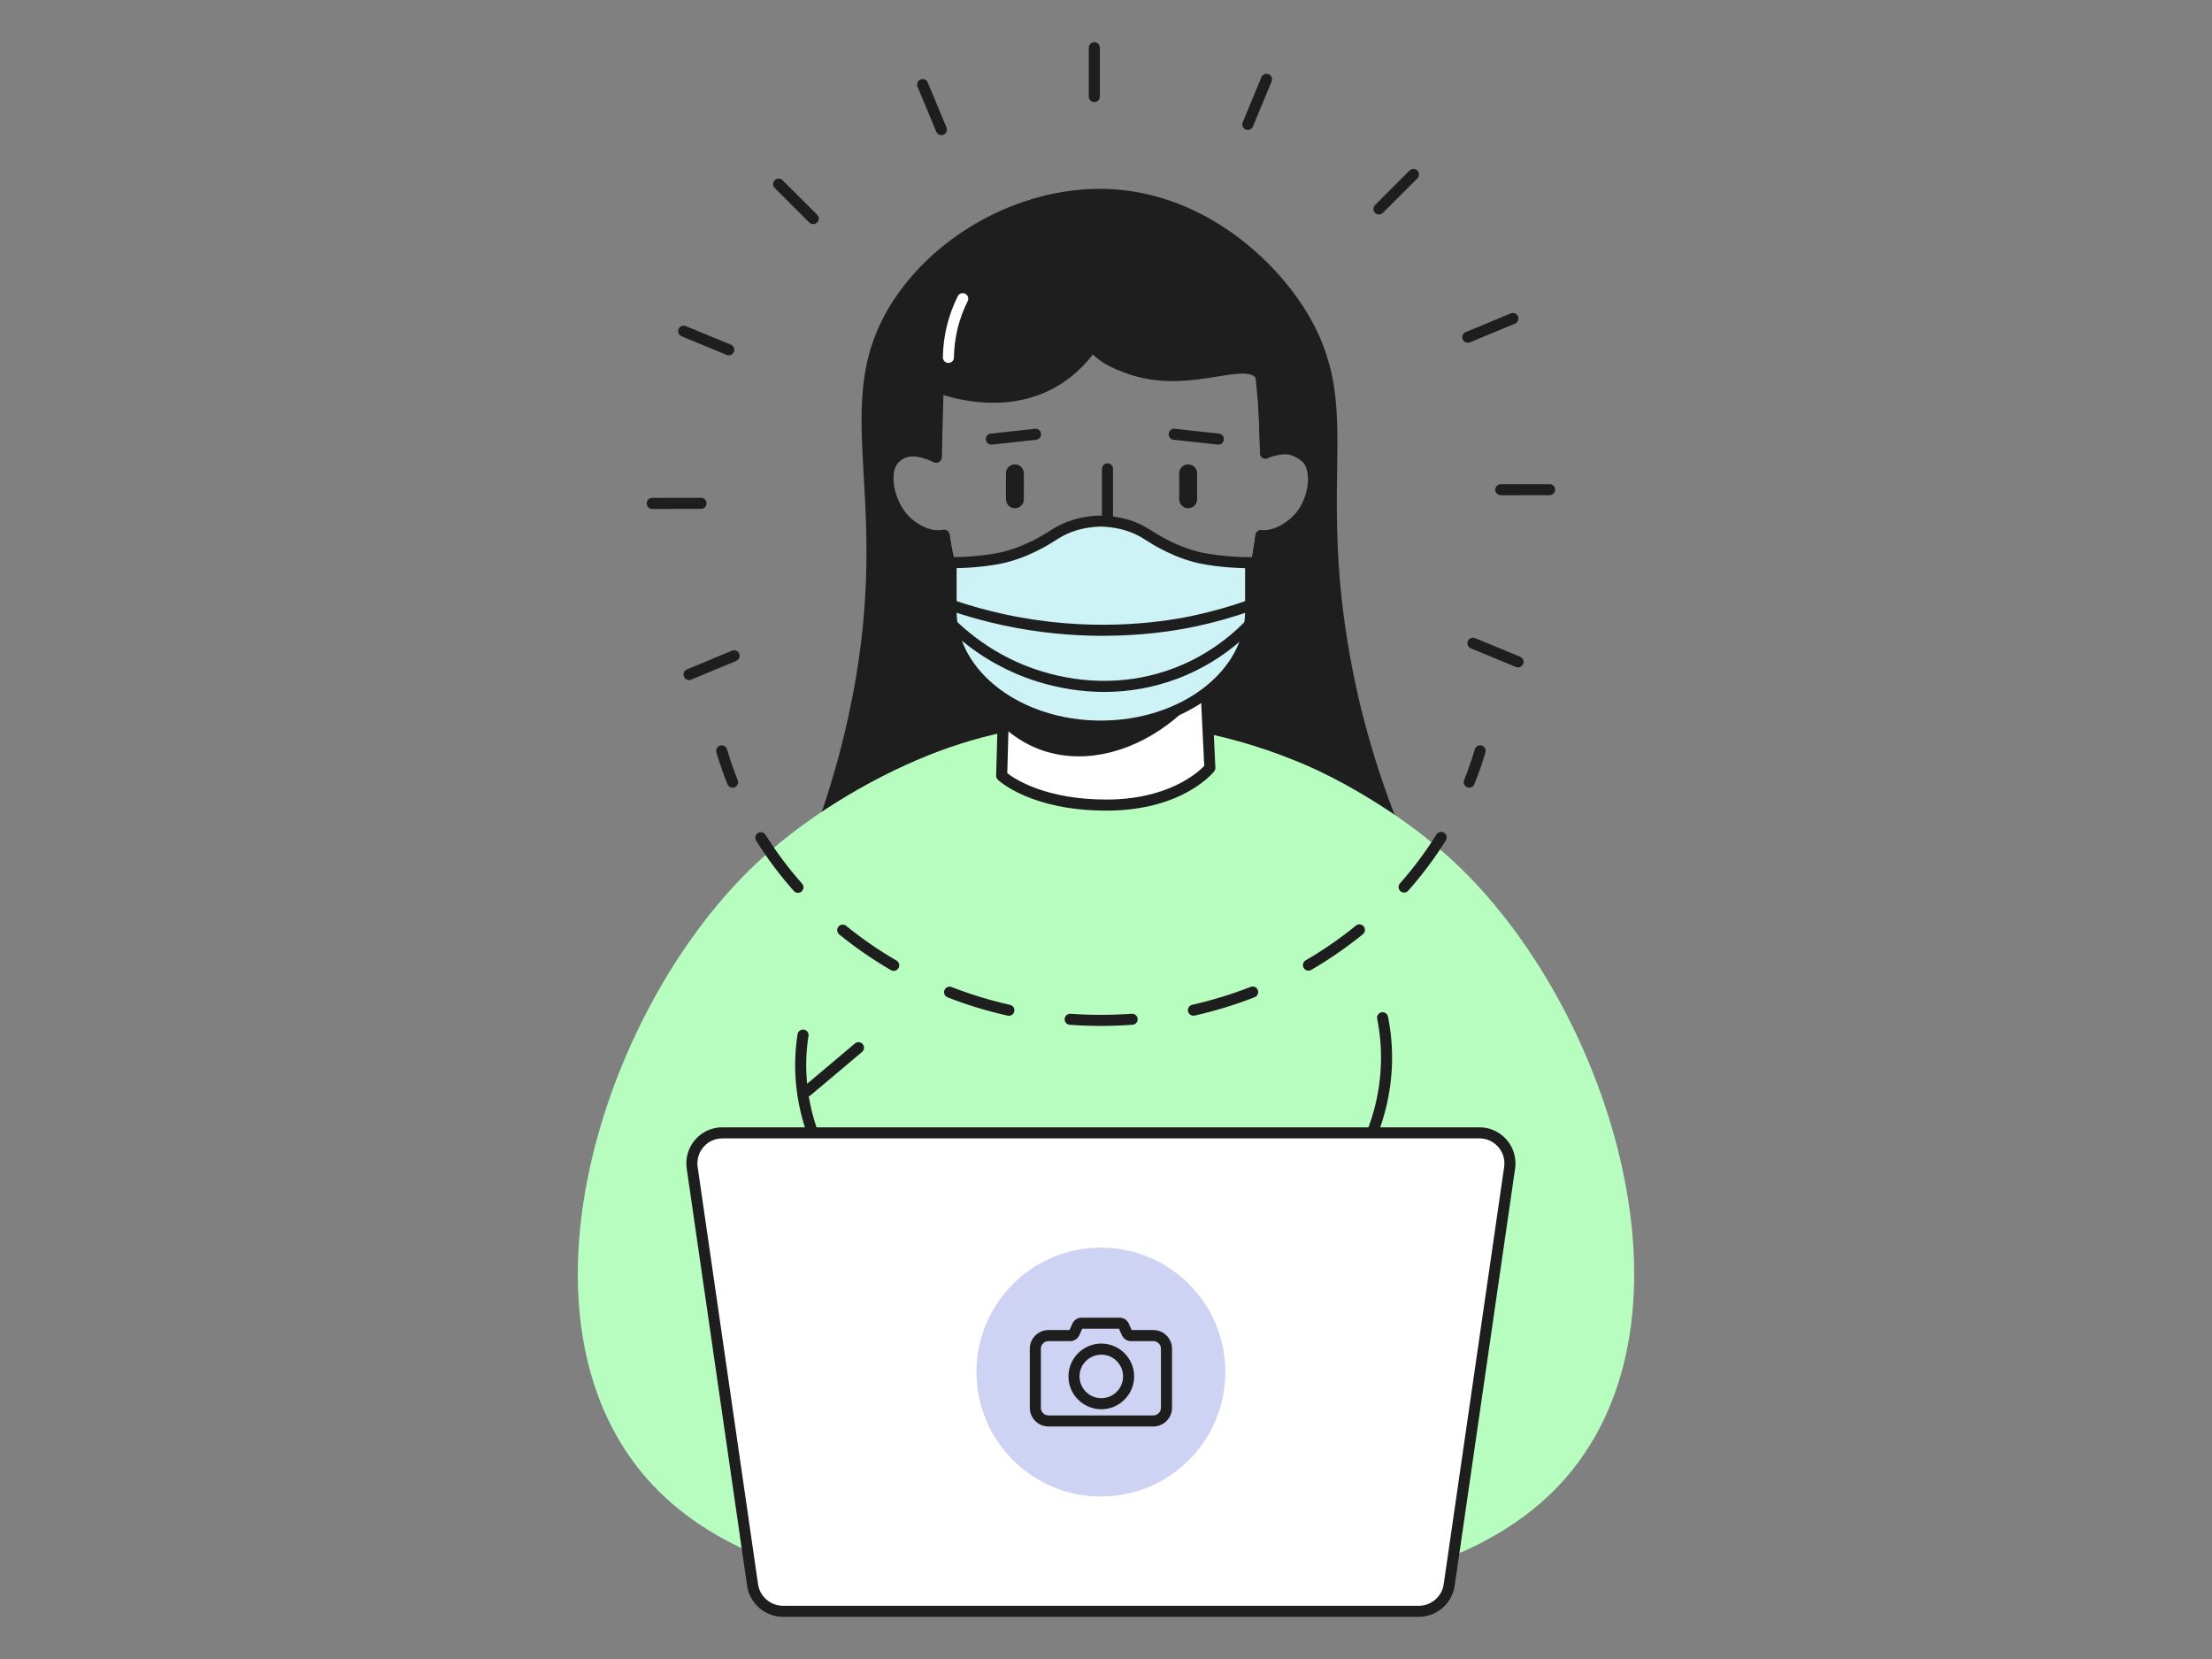 <?xml version="1.0" encoding="UTF-8"?><svg id="c" xmlns="http://www.w3.org/2000/svg" width="300" height="225" viewBox="0 0 300 225"><rect x="0" y="0" width="300" height="225" fill="#808080" stroke="none"/><path d="M181.697,85.07c-3.129-21.779,1.98-30.494-5.045-42.218-4.91-8.194-14.496-15.772-25.866-16.445-11.508-.68-23.471,5.795-29.363,15.338-8.58,13.898.924,25.865-5.665,55.76-1.303,5.911-2.823,10.656-3.894,13.719,7.272-3.805,16.424-7.611,23.696-11.416l.652-7.621c-2.896-3.09-4.531-6.754-5.839-10.207-1.362-3.595-2.014-6.839-2.335-9.366-8.106,1.395-11.548-15.374-1.065-10.618-.032-1.51-.036-3.076-.006-4.695.031-1.659.097-3.262.189-4.805.518.213,9.915,3.903,17.37-1.783,1.347-1.028,2.592-2.337,3.646-3.799,1.257,1.592,3.066,2.329,4.569,2.908,8.424,3.245,16.067-1.935,18.255,1.085.225.311.375,1.962.47,5.259.066,2.288.133,4.142.178,5.319l.004-.063c10.003-3.678,7.395,11.765-.625,11.245l.002-.03c-.782,5.941-2.47,14.111-7.515,19.55l.569,7.621c7.544,4.558,17.909,9.115,25.453,13.673-2.554-6.147-6.044-15.956-7.833-28.411Z" fill="#1e1e1e" stroke-width="0"/><path d="M189.53,114.231c-.134,0-.268-.035-.388-.108-3.748-2.265-8.288-4.574-12.678-6.809-4.415-2.247-8.979-4.571-12.775-6.864-.208-.125-.342-.344-.36-.586l-.569-7.621c-.016-.208.056-.413.198-.565,3.767-4.061,6.161-10.321,7.321-19.138.052-.399.416-.689.811-.649.06.006.119.019.174.037,2.212.057,4.2-1.305,5.348-3.688,1.051-2.181,1.037-4.619-.034-5.8-1.106-1.22-3.042-.889-4.526-.367-.119.083-.269.148-.414.131-.401-.003-.73-.29-.745-.69-.045-1.177-.112-3.034-.178-5.325-.113-3.916-.291-4.731-.363-4.899-.702-.959-2.725-.631-5.285-.218-3.32.538-7.868,1.273-12.596-.548-1.183-.456-2.885-1.112-4.247-2.435-.981,1.238-2.09,2.342-3.244,3.222-6.524,4.979-14.397,3.111-17.132,2.229-.065,1.259-.109,2.524-.132,3.776-.029,1.553-.027,3.122.006,4.665.005.257-.122.5-.337.642-.215.142-.488.163-.723.057-2.202-.998-3.89-1.042-4.752-.116-1.068,1.145-.952,3.714.27,5.976.501.928,2.393,3.913,5.73,3.336.204-.033.409.015.573.137.165.121.273.305.298.508.4,3.143,1.171,6.236,2.292,9.195,1.286,3.394,2.865,6.95,5.686,9.96.145.155.218.364.2.576l-.652,7.621c-.021.256-.172.482-.399.601-3.652,1.912-7.836,3.851-11.882,5.726-4.029,1.866-8.195,3.797-11.815,5.69-.272.143-.605.104-.838-.097s-.319-.524-.218-.815c1.553-4.438,2.854-9.024,3.87-13.632,3.171-14.391,2.585-24.65,2.114-32.895-.502-8.792-.9-15.736,3.645-23.098,6.125-9.923,18.478-16.382,30.045-15.694,12.545.743,22.097,9.519,26.465,16.809,4.261,7.112,4.173,13.083,4.052,21.347-.08,5.481-.18,12.301,1.091,21.15h0c1.384,9.635,4.003,19.132,7.783,28.23.124.3.043.645-.203.856-.14.12-.314.182-.489.182ZM164.797,99.364c3.683,2.201,8.086,4.442,12.348,6.612,3.695,1.881,7.496,3.814,10.862,5.74-3.384-8.586-5.754-17.505-7.052-26.541h0c-1.289-8.967-1.188-15.852-1.106-21.385.117-8.017.202-13.809-3.84-20.554-4.18-6.977-13.305-15.374-25.267-16.082-11.034-.677-22.832,5.51-28.68,14.983-4.296,6.96-3.931,13.363-3.424,22.225.477,8.336,1.069,18.711-2.147,33.303-.894,4.059-2.008,8.101-3.318,12.042,3.232-1.633,6.777-3.275,10.222-4.872,3.896-1.805,7.919-3.669,11.453-5.503l.588-6.881c-2.856-3.144-4.459-6.759-5.765-10.207-1.076-2.839-1.842-5.798-2.279-8.807-2.612.113-5.021-1.391-6.532-4.188-1.32-2.442-1.76-5.876-.047-7.712.848-.906,2.452-1.691,5.39-.662-.014-1.193-.009-2.397.013-3.589.03-1.605.094-3.232.19-4.837.014-.242.145-.462.35-.591s.461-.15.685-.058c.382.158,9.438,3.8,16.629-1.685,1.262-.963,2.469-2.223,3.492-3.642.138-.19.357-.307.592-.311.264-.002.46.101.606.285,1.085,1.374,2.629,2.049,4.25,2.673,4.351,1.678,8.491,1.007,11.818.468,3.071-.497,5.495-.889,6.775.878.256.352.478,1.023.612,5.677.049,1.691.098,3.144.139,4.263,2.887-.795,4.486.087,5.336,1.024,1.512,1.666,1.622,4.664.274,7.46-1.339,2.777-3.657,4.431-6.291,4.532-1.213,8.607-3.636,14.842-7.393,19.029l.517,6.911Z" fill="#1e1e1e" stroke-width="0"/><path d="M213.427,163.598c0-36.269-28.709-65.671-64.124-65.671s-64.124,29.402-64.124,65.671c0,19.269,8.104,36.6,21.011,48.613h86.225c12.908-12.013,21.011-29.344,21.011-48.613Z" fill="#b7fdc0" stroke-width="0"/><path d="M106.19,212.211c-11.089-3.731-16.773-9.448-19.639-13.099-17.6-22.419-4.296-62.897,16.042-82.03,8.342-7.848,18.117-12.339,19.342-12.891,11.224-5.061,21.328-6.098,27.368-6.264" fill="#b7fdc0" stroke-width="0"/><path d="M193.81,212.211c11.089-3.731,16.773-9.448,19.639-13.099,17.6-22.419,4.296-62.897-16.042-82.03-8.342-7.848-18.117-12.339-19.342-12.891-11.224-5.061-21.328-6.098-27.368-6.264" fill="#b7fdc0" stroke-width="0"/><path d="M134.454,60.301c-.378,0-.703-.284-.745-.669-.045-.411.252-.781.664-.826l5.987-.653c.415-.051.782.252.827.664.045.411-.252.781-.664.826l-5.987.653c-.028.004-.055.005-.083.005Z" fill="#1e1e1e" stroke-width="0"/><path d="M165.238,60.301c-.027,0-.055-.001-.083-.005l-5.987-.653c-.412-.045-.709-.415-.664-.826.045-.412.412-.727.827-.664l5.987.653c.412.045.709.415.664.826-.042.385-.367.669-.745.669Z" fill="#1e1e1e" stroke-width="0"/><path d="M137.644,68.929c-.669,0-1.214-.545-1.214-1.215v-3.519c0-.67.545-1.215,1.214-1.215.67,0,1.215.545,1.215,1.215v3.519c0,.67-.545,1.215-1.215,1.215Z" fill="#1e1e1e" stroke-width="0"/><path d="M161.143,68.929c-.67,0-1.215-.545-1.215-1.215v-3.519c0-.67.545-1.215,1.215-1.215s1.215.545,1.215,1.215v3.519c0,.67-.545,1.215-1.215,1.215Z" fill="#1e1e1e" stroke-width="0"/><path d="M149.925,79.097c-.278,0-.544-.154-.674-.421-.182-.372-.027-.821.345-1.003l1.748-.853c.268-.132.45-.376.497-.671s-.048-.584-.262-.792l-1.901-1.853c-.145-.142-.227-.335-.227-.537v-9.373c0-.414.336-.75.75-.75s.75.336.75.75v9.057l1.674,1.633c.56.546.82,1.332.696,2.103-.124.772-.618,1.438-1.32,1.781l-1.748.853c-.105.052-.218.076-.328.076Z" fill="#1e1e1e" stroke-width="0"/><path d="M150.97,87.497c-3.712,0-6.609-1.31-8.389-2.413-.352-.219-.46-.681-.243-1.032.219-.353.682-.461,1.033-.243,1.614,1,4.24,2.188,7.6,2.188h.057c1.998-.007,3.951-.432,5.803-1.262.377-.172.821-.001.991.378.169.378,0,.821-.378.991-2.045.916-4.202,1.385-6.411,1.393h-.063Z" fill="#1e1e1e" stroke-width="0"/><path d="M163.508,92.187l.576,11.956s-3.981,5.045-14.028,5.045-14.207-3.983-14.207-3.983l.362-13.018" fill="#fff" stroke-width="0"/><path d="M150.057,109.939c-10.23,0-14.546-4.021-14.725-4.191-.153-.146-.237-.352-.231-.562l.362-13.019c.012-.414.353-.727.77-.73.414.012.74.356.729.77l-.352,12.656c1.002.779,5.171,3.575,13.447,3.575,8.393,0,12.408-3.668,13.264-4.565l-.561-11.65c-.02-.414.299-.766.713-.785.409-.047.766.3.785.713l.576,11.957c.009.181-.048.358-.16.501-.172.218-4.325,5.33-14.616,5.33Z" fill="#1e1e1e" stroke-width="0"/><path d="M162.507,93.224c-5.684,7.061-14.017,10.156-20.813,7.865-3.794-1.279-6.234-3.941-7.563-5.748l.513-5.075s1.89,2.914,5.321,4.966c3.43,2.051,6.715,2.778,9.344,2.695s5.092-.008,8.927-1.753c1.888-.815,4.271-2.95,4.271-2.95Z" fill="#1e1e1e" stroke-width="0"/><path d="M146.308,102.578c-1.663,0-3.295-.254-4.853-.778-3.047-1.026-5.788-3.106-7.927-6.014-.11-.149-.161-.335-.142-.519l.513-5.075c.032-.316.26-.578.569-.653.311-.076.632.053.806.319.018.028,1.849,2.801,5.077,4.731,2.942,1.76,6.111,2.699,8.935,2.588l.634-.018c2.374-.065,4.617-.126,8.006-1.668,1.769-.764,4.058-2.806,4.081-2.826.291-.261.733-.255,1.017.015.283.269.313.71.068,1.015-4.555,5.657-10.856,8.884-16.784,8.884ZM134.907,95.127c1.386,1.821,3.69,4.127,7.027,5.251,4.665,1.572,10.104.451,14.815-2.793-2.725.963-4.785,1.019-6.789,1.073l-.627.019c-2.195.062-5.671-.359-9.753-2.801-1.967-1.176-3.441-2.613-4.377-3.679l-.296,2.93Z" fill="#1e1e1e" stroke-width="0"/><path d="M149.997,98.677c-11.912,0-19.709-8.729-22.581-25.253-.036,0-.072.001-.107.001-2.045,0-4.264-1.183-5.856-3.177-2.46-3.083-2.578-7.097-.261-8.945,1.328-1.06,3.194-1.221,5.062-.488l.273-9.928c.011-.415.386-.745.77-.73.414.012.741.356.729.77l-.304,11.089c-.007.265-.154.507-.386.635-.232.13-.515.126-.743-.008-1.665-.977-3.376-1.039-4.466-.169-1.67,1.334-1.447,4.4.498,6.838,1.417,1.775,3.466,2.799,5.137,2.584.055-.022.114-.038.175-.046.399-.06.77.203.836.604,2.67,16.404,9.81,24.723,21.223,24.723,11.381,0,18.206-8.288,20.283-24.635.052-.399.419-.675.81-.652.059.005.115.017.168.034h.032c1.591,0,3.408-1.005,4.69-2.611,1.945-2.438,2.169-5.504.498-6.838-1.031-.821-2.703-1.362-4.343-.468-.137.124-.319.172-.508.196-.405-.01-.731-.309-.734-.713-.043-6.018-.635-10.438-.641-10.482-.056-.41.232-.788.642-.844.404-.061.788.231.844.643.006.041.532,3.971.638,9.47,1.952-.623,3.822.057,5.037,1.026,2.317,1.849,2.199,5.862-.261,8.945-1.483,1.858-3.527,3.024-5.475,3.162-2.271,16.534-9.758,25.267-21.681,25.267Z" fill="#1e1e1e" stroke-width="0"/><path d="M128.626,49.222h-.01c-.414-.006-.745-.346-.74-.76.039-2.88.74-5.748,2.027-8.294.188-.37.64-.519,1.008-.331.37.186.518.638.331,1.007-1.185,2.345-1.831,4.985-1.866,7.638-.006.411-.34.74-.75.74Z" fill="#fff" stroke-width="0"/><path d="M109.461,148.719c-.214,0-.426-.091-.574-.267-.267-.317-.226-.79.09-1.057l6.972-5.874c.317-.269.79-.227,1.057.09.267.317.226.79-.09,1.057l-6.972,5.874c-.141.119-.312.177-.483.177Z" fill="#1e1e1e" stroke-width="0"/><path d="M181.767,161.789c-.168,0-.337-.057-.477-.172-.319-.264-.365-.736-.101-1.056,5.095-6.173,7.184-14.54,5.586-22.383-.083-.405.179-.802.585-.885.404-.077.802.18.885.586,1.687,8.282-.518,17.118-5.898,23.637-.148.18-.363.273-.579.273Z" fill="#1e1e1e" stroke-width="0"/><path d="M115.29,162.968c-.207,0-.414-.085-.561-.252-5.375-6.06-7.827-14.453-6.558-22.453.065-.408.45-.684.858-.624.409.065.688.449.623.858-1.199,7.561,1.118,15.495,6.199,21.223.275.31.247.784-.064,1.06-.143.126-.32.189-.497.189Z" fill="#1e1e1e" stroke-width="0"/><path d="M192.427,218.531h-86.234c-2.062.004-3.816-1.505-4.119-3.545l-8.2-56.64c-.312-2.264,1.271-4.352,3.535-4.663.19-.026.383-.039.575-.039h102.654c2.285-.006,4.142,1.842,4.148,4.127.001.192-.012.384-.039.575l-8.2,56.612c-.291,2.051-2.047,3.575-4.119,3.574Z" fill="#fff" stroke-width="0"/><path d="M106.185,219.281c-2.413,0-4.499-1.798-4.854-4.186l-8.201-56.643c-.179-1.299.157-2.584.946-3.625.789-1.04,1.935-1.712,3.229-1.89.228-.03.459-.052.681-.045h102.663c2.688,0,4.879,2.185,4.886,4.875.001.228-.015.455-.046.68l-8.201,56.616c-.34,2.403-2.429,4.217-4.859,4.217h-86.244ZM97.966,154.394c-.156,0-.308.012-.46.031-.893.123-1.688.588-2.235,1.31-.546.721-.779,1.612-.656,2.509l8.199,56.635c.246,1.654,1.695,2.903,3.371,2.903h86.243c1.687,0,3.138-1.259,3.374-2.93l8.201-56.613c.021-.151.032-.309.031-.466-.002-.905-.357-1.755-.999-2.393-.639-.637-1.487-.986-2.389-.986h-102.681Z" fill="#1e1e1e" stroke-width="0"/><path d="M148.417,13.841c-.414,0-.75-.336-.75-.75v-6.622c0-.414.336-.75.75-.75s.75.336.75.75v6.622c0,.414-.336.75-.75.75Z" fill="#1e1e1e" stroke-width="0"/><path d="M169.234,17.626c-.095,0-.192-.019-.287-.057-.382-.159-.565-.598-.406-.981l2.534-6.118c.159-.383.595-.561.98-.406.382.159.565.598.406.981l-2.534,6.118c-.12.289-.399.463-.693.463Z" fill="#1e1e1e" stroke-width="0"/><path d="M187.021,29.089c-.192,0-.384-.073-.53-.22-.293-.293-.293-.768,0-1.06l4.681-4.683c.293-.293.768-.293,1.06,0s.293.768,0,1.06l-4.681,4.683c-.146.146-.338.22-.53.22Z" fill="#1e1e1e" stroke-width="0"/><path d="M199.068,46.484c-.294,0-.574-.174-.693-.463-.159-.383.023-.821.406-.98l6.117-2.535c.382-.16.821.022.98.405s-.023.821-.406.98l-6.117,2.535c-.094.039-.191.058-.287.058Z" fill="#1e1e1e" stroke-width="0"/><path d="M203.542,67.165c-.414,0-.75-.336-.75-.75s.335-.75.75-.75l6.622-.002c.414,0,.75.336.75.75s-.335.75-.75.75l-6.622.002Z" fill="#1e1e1e" stroke-width="0"/><path d="M205.881,90.517c-.095,0-.192-.019-.286-.057l-6.118-2.531c-.383-.158-.565-.598-.406-.981.159-.382.595-.561.98-.406l6.118,2.531c.383.158.565.598.406.981-.12.289-.399.463-.693.463Z" fill="#1e1e1e" stroke-width="0"/><path d="M93.448,92.233c-.294,0-.573-.174-.693-.462-.159-.383.023-.822.405-.981l6.115-2.539c.384-.16.822.022.981.404.159.383-.023.822-.405.981l-6.115,2.539c-.094.039-.191.058-.287.058Z" fill="#1e1e1e" stroke-width="0"/><path d="M88.455,69.022c-.414,0-.75-.335-.75-.749s.335-.751.75-.751l6.622-.006h.001c.414,0,.75.335.75.749s-.335.751-.75.751l-6.622.006h-.001Z" fill="#1e1e1e" stroke-width="0"/><path d="M98.842,48.193c-.095,0-.192-.019-.286-.057l-6.12-2.527c-.383-.158-.565-.597-.407-.98.159-.382.597-.562.98-.407l6.12,2.527c.383.158.565.597.407.98-.12.289-.399.464-.694.464Z" fill="#1e1e1e" stroke-width="0"/><path d="M110.289,30.398c-.192,0-.383-.073-.53-.219l-4.687-4.677c-.293-.293-.293-.768-.001-1.06.292-.295.767-.294,1.06-.002l4.687,4.677c.293.293.293.768.001,1.06-.146.147-.338.221-.531.221Z" fill="#1e1e1e" stroke-width="0"/><path d="M127.674,18.335c-.294,0-.573-.174-.693-.462l-2.541-6.114c-.159-.383.022-.821.405-.981s.822.022.98.404l2.541,6.114c.159.383-.022.821-.405.981-.094.039-.191.058-.287.058Z" fill="#1e1e1e" stroke-width="0"/><path d="M162.16,75.515c-1.981-.53-3.509-1.282-4.405-1.75-1.921-1.003-2.536-1.696-4.242-2.325-1.656-.611-3.214-.748-4.209-.775-.995.028-2.553.164-4.209.775-1.706.63-2.321,1.322-4.242,2.325-.896.468-2.425,1.22-4.405,1.75-1.253.335-4.112.8-7.456.8v6.6c0,8.595,9.095,15.563,20.313,15.563h0c11.219,0,20.313-6.968,20.313-15.563v-6.6c-3.345,0-6.204-.465-7.456-.8Z" fill="#cef3f7" stroke-width="0"/><path d="M149.303,99.228c-11.614,0-21.063-7.318-21.063-16.314v-6.6c0-.414.336-.75.75-.75,3.454,0,6.261-.507,7.262-.774,1.871-.501,3.322-1.205,4.252-1.691.752-.393,1.285-.729,1.8-1.053.774-.488,1.442-.909,2.53-1.31,1.358-.501,2.854-.777,4.448-.821,1.635.044,3.131.32,4.49.822,1.088.4,1.756.821,2.53,1.31.515.324,1.048.66,1.8,1.053.93.486,2.381,1.19,4.252,1.691h0c1.002.268,3.808.774,7.262.774.414,0,.75.336.75.75v6.6c0,8.995-9.449,16.314-21.063,16.314ZM129.74,77.058v5.857c0,8.168,8.776,14.813,19.563,14.813s19.563-6.646,19.563-14.813v-5.857c-3.252-.065-5.835-.532-6.9-.817h0c-2.015-.539-3.567-1.292-4.559-1.812-.806-.42-1.39-.788-1.905-1.113-.731-.461-1.309-.824-2.249-1.171-1.205-.445-2.541-.69-3.971-.73-1.389.039-2.725.284-3.929.729-.94.348-1.518.711-2.249,1.172-.515.325-1.099.693-1.905,1.114-.992.519-2.544,1.272-4.559,1.81-1.065.285-3.647.753-6.9.817Z" fill="#1e1e1e" stroke-width="0"/><path d="M128.99,82.068c1.67.572,4.115,1.332,7.126,1.984,12.429,2.689,22.383.906,25.667.221,1.974-.411,4.679-1.081,7.833-2.205" fill="#cef3f7" stroke-width="0"/><path d="M149.565,86.232c-4.03,0-8.646-.374-13.607-1.447-2.437-.527-4.863-1.203-7.21-2.007-.392-.135-.601-.561-.466-.953.134-.393.56-.601.953-.467,2.292.786,4.661,1.445,7.042,1.96,11.276,2.439,20.726,1.185,25.355.221,2.603-.544,5.206-1.276,7.734-2.177.392-.142.82.065.959.454.139.391-.065.819-.455.958-2.592.925-5.261,1.676-7.932,2.233-2.707.564-7.021,1.225-12.372,1.225Z" fill="#1e1e1e" stroke-width="0"/><path d="M149.766,93.843c-3.017,0-6.08-.473-9.116-1.419-4.445-1.386-8.61-3.862-12.044-7.161-.299-.287-.308-.762-.021-1.06.288-.298.762-.307,1.06-.021,3.268,3.139,7.228,5.494,11.452,6.811,6.104,1.902,12.317,1.791,17.968-.318,3.72-1.391,7.044-3.569,9.879-6.476.29-.298.765-.301,1.061-.014.296.289.302.765.013,1.06-2.991,3.066-6.5,5.365-10.428,6.833-3.147,1.176-6.456,1.765-9.823,1.765Z" fill="#1e1e1e" stroke-width="0"/><circle cx="149.309" cy="186.087" r="16.878" fill="#ced3f4" stroke-width="0"/><path d="M156.418,193.464h-14.219c-1.397,0-2.533-1.136-2.533-2.532v-8.011c0-1.397,1.136-2.533,2.533-2.533h2.853l.395-.883c.216-.482.698-.795,1.227-.795h5.186c.529,0,1.011.312,1.227.795l.395.883h2.937c1.397,0,2.533,1.137,2.533,2.533v8.011c0,1.397-1.136,2.532-2.533,2.532ZM142.2,181.888c-.569,0-1.033.464-1.033,1.033v8.011c0,.569.463,1.032,1.033,1.032h14.219c.569,0,1.033-.463,1.033-1.032v-8.011c0-.569-.463-1.033-1.033-1.033h-3.038c-.529,0-1.011-.312-1.227-.795l-.395-.883h-4.983l-.395.883c-.216.482-.698.795-1.227.795h-2.954Z" fill="#1e1e1e" stroke-width="0"/><path d="M149.363,191.127c-2.455,0-4.453-1.997-4.453-4.452s1.998-4.453,4.453-4.453,4.453,1.998,4.453,4.453-1.998,4.452-4.453,4.452ZM149.363,183.722c-1.628,0-2.953,1.325-2.953,2.953s1.325,2.952,2.953,2.952,2.953-1.324,2.953-2.952-1.325-2.953-2.953-2.953Z" fill="#1e1e1e" stroke-width="0"/><path d="M199.262,106.831c-.093,0-.188-.018-.279-.054-.384-.155-.571-.592-.416-.977.548-1.362,1.037-2.769,1.453-4.178.118-.398.535-.622.932-.508.397.118.624.535.507.932-.43,1.456-.934,2.907-1.5,4.314-.118.292-.399.47-.696.47Z" fill="#1e1e1e" stroke-width="0"/><path d="M149.309,139.138c-1.401,0-2.822-.051-4.222-.151-.413-.029-.724-.389-.694-.802s.391-.718.802-.694c2.759.197,5.571.196,8.295-.005.402-.026.773.279.803.693.03.413-.28.772-.693.803-1.414.103-2.857.156-4.29.156ZM136.828,137.766c-.054,0-.109-.006-.164-.019-2.774-.62-5.516-1.455-8.15-2.481-.386-.15-.577-.586-.426-.972.15-.385.586-.572.971-.427,2.563.999,5.232,1.812,7.932,2.417.404.09.659.491.568.895-.078.349-.388.586-.731.586ZM161.857,137.752c-.343,0-.653-.236-.731-.585-.091-.404.163-.806.567-.896,2.699-.607,5.366-1.424,7.926-2.425.387-.151.821.039.972.425.151.386-.039.821-.425.972-2.631,1.029-5.371,1.867-8.144,2.491-.055.013-.111.019-.165.019ZM121.21,131.674c-.128,0-.257-.032-.376-.102-2.461-1.428-4.822-3.056-7.015-4.839-.321-.262-.37-.733-.109-1.056.262-.319.733-.37,1.055-.108,2.132,1.734,4.428,3.317,6.822,4.706.358.207.48.666.273,1.024-.139.24-.391.374-.649.374ZM177.458,131.644c-.258,0-.51-.134-.649-.373-.208-.358-.086-.817.272-1.025,2.394-1.392,4.686-2.977,6.812-4.71.32-.262.793-.215,1.055.107.262.32.214.793-.107,1.055-2.187,1.783-4.544,3.413-7.007,4.845-.119.069-.248.102-.377.102ZM108.221,121.091c-.207,0-.413-.085-.561-.252-1.897-2.138-3.615-4.435-5.108-6.829-.219-.351-.112-.814.239-1.033.351-.217.814-.112,1.033.24,1.449,2.322,3.117,4.552,4.958,6.626.275.31.247.784-.063,1.059-.143.127-.321.19-.498.19ZM190.43,121.055c-.177,0-.354-.062-.497-.189-.31-.274-.339-.749-.065-1.059,1.838-2.075,3.503-4.306,4.951-6.631.219-.352.681-.46,1.033-.24.352.219.459.682.24,1.033-1.492,2.396-3.208,4.694-5.101,6.832-.148.168-.354.253-.562.253Z" fill="#1e1e1e" stroke-width="0"/><path d="M99.356,106.831c-.297,0-.579-.178-.696-.47-.566-1.407-1.07-2.858-1.5-4.314-.117-.397.11-.814.507-.932.398-.114.815.11.932.508.416,1.409.905,2.815,1.453,4.178.155.385-.032.821-.416.977-.092.036-.186.054-.279.054Z" fill="#1e1e1e" stroke-width="0"/></svg>
